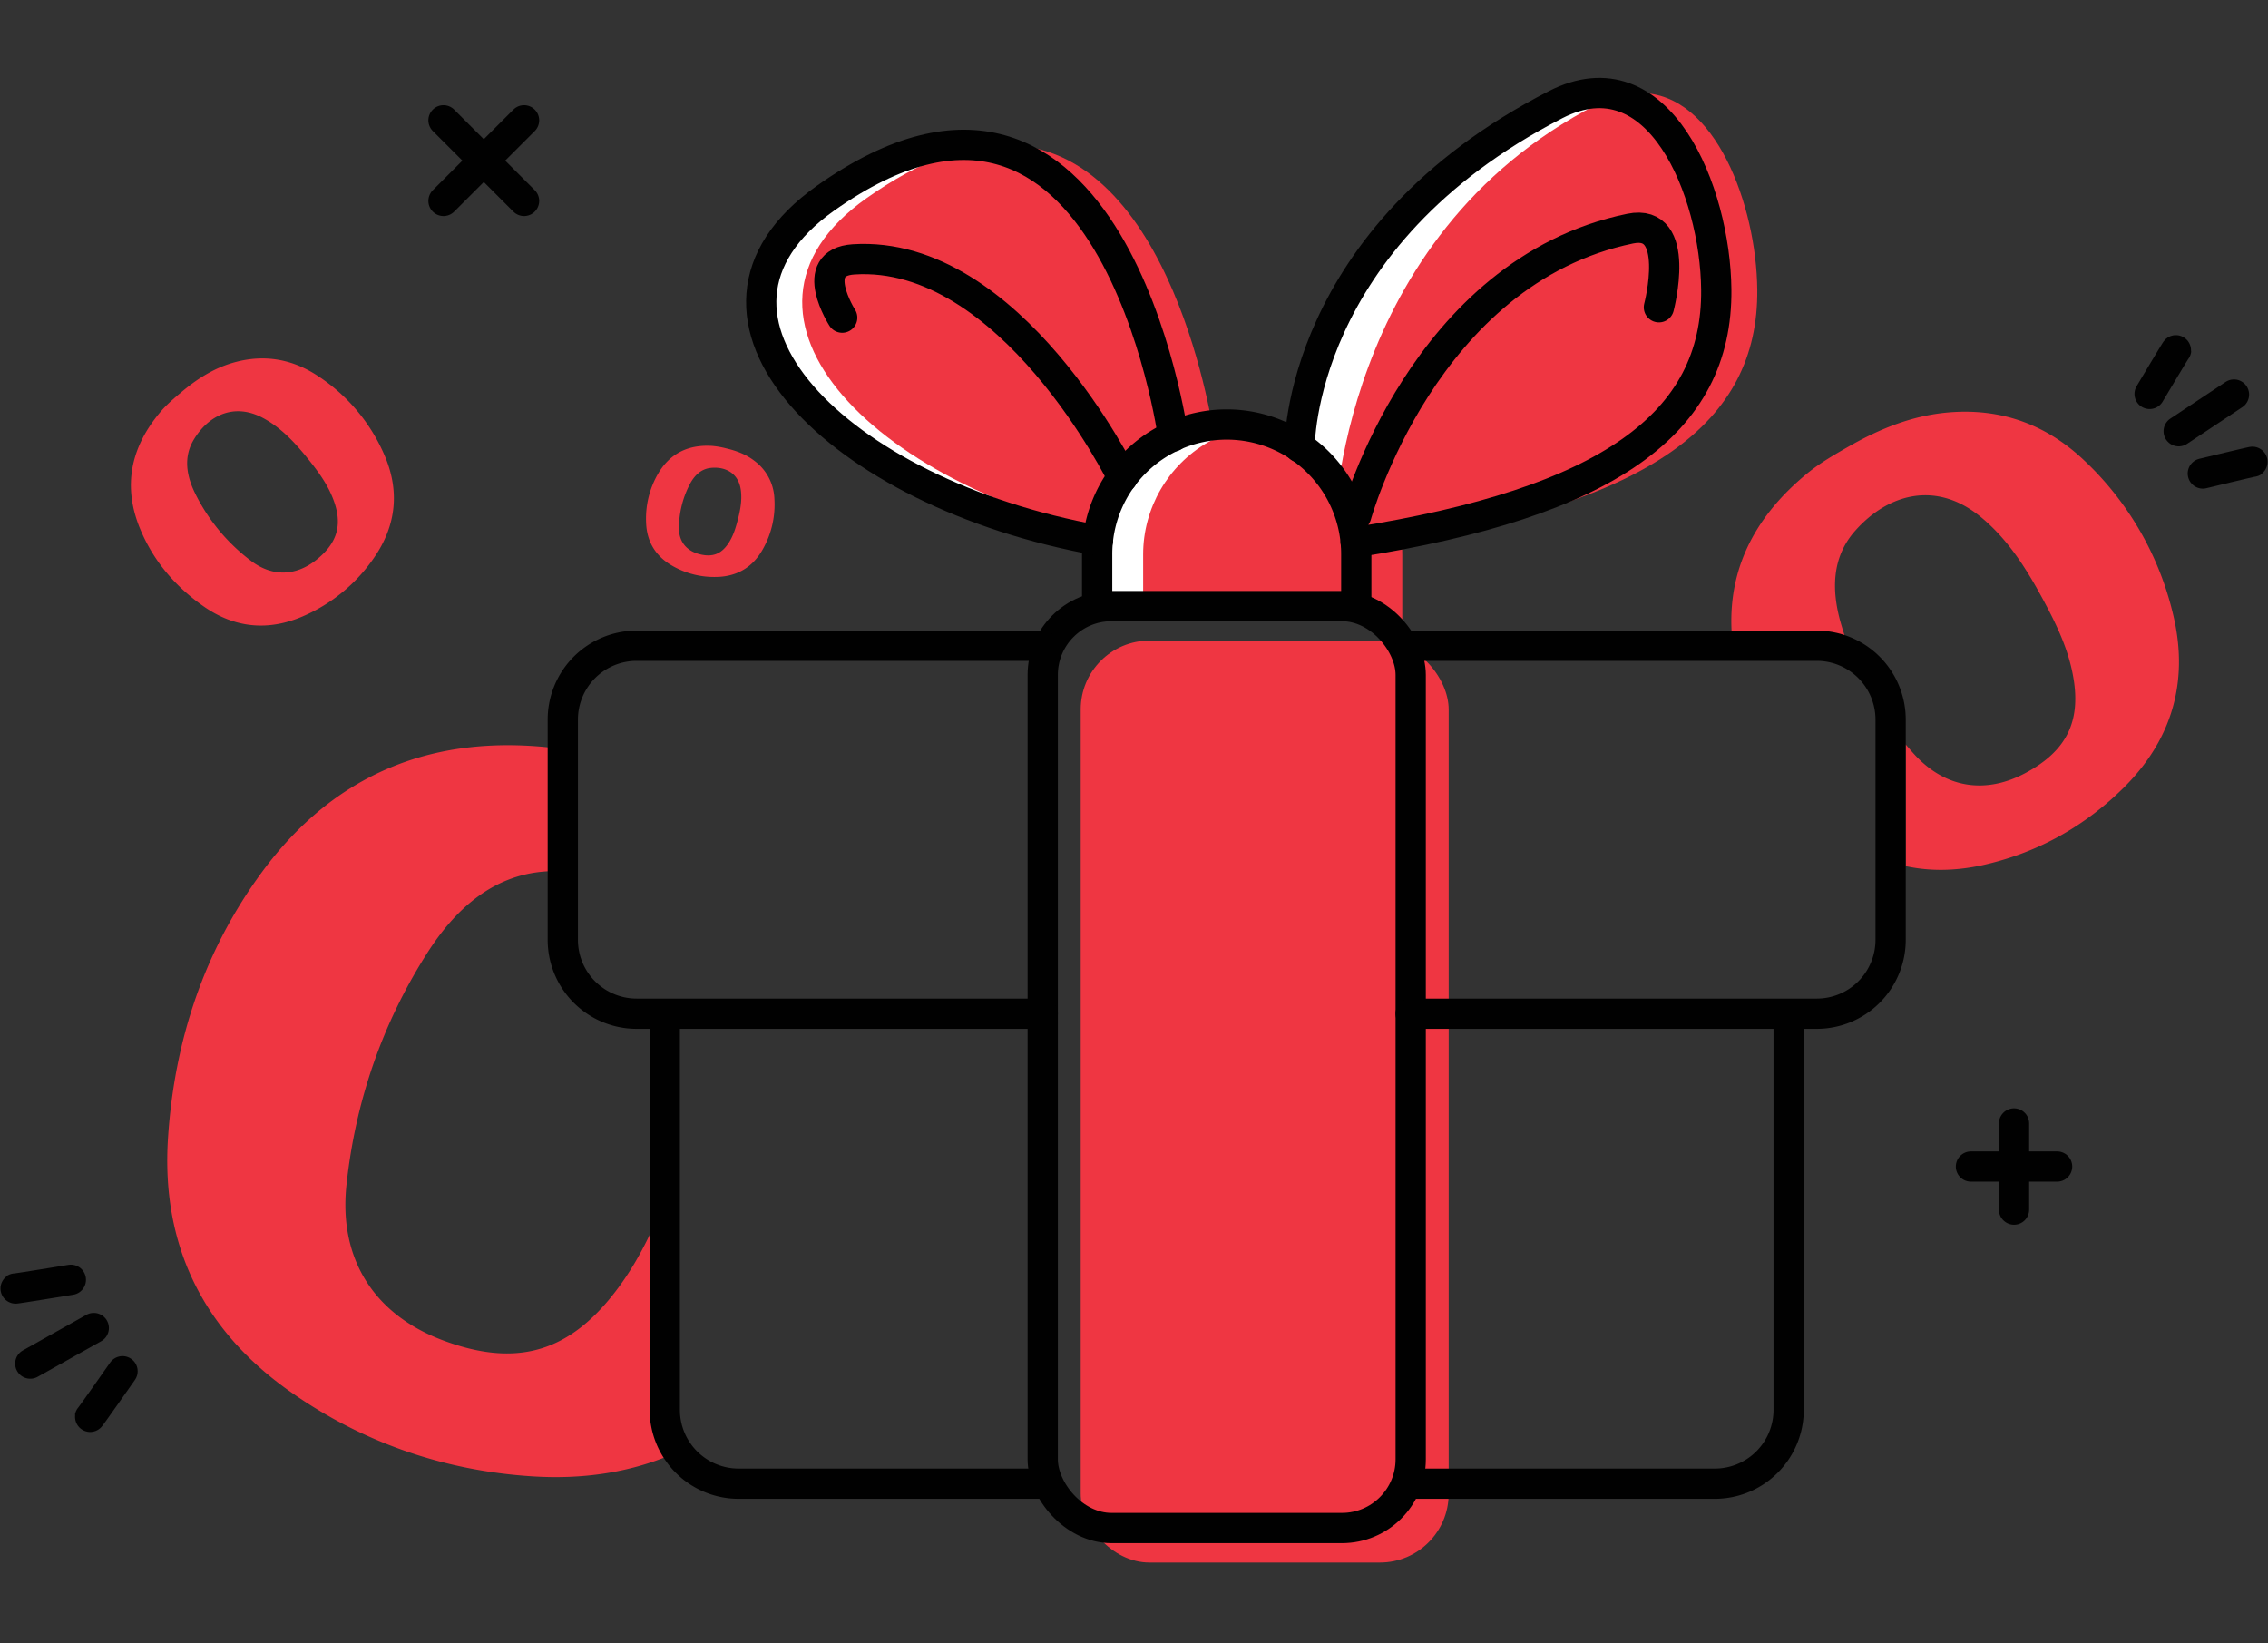 <svg id="Layer_1" data-name="Layer 1" xmlns="http://www.w3.org/2000/svg" viewBox="0 0 1649.134 1194.777"><rect x="0" y="0" width="1649.134" height="1194.777" fill="#333333" stroke="none"/><defs><style>.cls-1,.cls-3{fill:none}.cls-2{clip-path:url(#clip-path)}.cls-3{stroke:#010101;stroke-linecap:round;stroke-linejoin:round;stroke-width:22px}.cls-4{fill:#fff}.cls-6{fill:#ef3642}</style><clipPath id="clip-path" transform="translate(.001 56.64)"><path class="cls-1" d="M0 .002h1649.133V1079.49H0z"/></clipPath><clipPath id="clip-path-2" transform="translate(.001 56.64)"><path class="cls-1" d="M630.011 87.514c-120.385 85.206 8.6 214.678 198.128 248.743l54.692-75.521S853.541 48.72 730.56 48.689c-28.3-.006-61.537 11.212-100.549 38.825"/></clipPath><clipPath id="clip-path-4" transform="translate(.001 56.64)"><path class="cls-1" d="M831.221 346.536v39.428s101.381-1.9 136.047-1.9 41.2 22.077 41.2 22.077l11.168-2.79v-56.815a94.208 94.208 0 1 0-188.417 0"/></clipPath><clipPath id="clip-path-6" transform="translate(.001 56.64)"><path class="cls-1" d="M1160.875 19.489C972.928 115.954 970.194 327.84 970.194 327.84l45.385 9.814c183.287-28.96 263.165-86.255 262.185-183.76C1277.155 93.3 1247.6 10.99 1192.716 11c-9.808 0-20.436 2.633-31.841 8.487"/></clipPath><clipPath id="clip-path-7" transform="translate(.001 56.64)"><rect class="cls-1" x="785.814" y="409.161" width="267.568" height="670.329" rx="50" ry="50"/></clipPath></defs><g class="cls-2"><path class="cls-3" d="M68.194 965.614l-46.181 25.872"/><path class="cls-3" d="M89.1 940.4s-23.917 34.121-23.768 33.417M51.518 873.9s-41.119 6.744-40.512 6.359" transform="translate(.001 56.64)"/><path class="cls-3" d="M1584.194 313.553l40.199-26.669"/><path class="cls-3" d="M1563.051 229.789s19.4-32.644 19.312-31.994m19.385 89.85s36.906-8.94 36.38-8.55" transform="translate(.001 56.64)"/><path class="cls-4" d="M853.029 260.736S808.748-60.087 600.209 87.513c-120.386 85.207 8.6 214.679 198.129 248.744" transform="translate(.001 56.64)"/></g><g clip-path="url(#clip-path-2)"><path class="cls-6" transform="rotate(-77 731.831 220.789)" d="M514.15-21.695h364.156v428.33H514.15z"/></g><g class="cls-2"><path class="cls-4" d="M986.194 385.964v-39.428a94.209 94.209 0 1 0-188.417 0v39.428" transform="translate(.001 56.64)"/></g><g clip-path="url(#clip-path-4)"><path class="cls-6" transform="rotate(-77 961.033 357.553)" d="M829.301 220.14h192.257v218.189H829.301z"/></g><g class="cls-2"><path class="cls-4" d="M944.993 268.648s-1.867-152.694 186.08-249.159c75.224-38.61 116.172 62.979 116.89 134.4.979 97.505-78.9 154.8-262.186 183.76" transform="translate(.001 56.64)"/></g><g clip-path="url(#clip-path-6)"><path class="cls-6" transform="rotate(-77 1160.072 202.642)" d="M930.619-12.741h387.7v374.125h-387.7z"/></g><g clip-path="url(#clip-path-7)"><path class="cls-6" transform="rotate(-77 955.2 772.645)" d="M562.929 538.575h713.338v411.501H562.929z"/></g><g class="cls-2"><path class="cls-6" d="M1580.286 390.825a224.6 224.6 0 0 0-64.221-112.142c-27.655-26.506-60.833-38.753-99.366-35.436-26.143 2.25-49.764 11.824-72.283 24.669-10.5 6.021-21.018 12.013-30.419 19.735-40.27 33.074-59.847 74.068-54.118 123.878h62.756a62.8 62.8 0 0 1 22.224 4.048q-3.641-9.6-6.477-19.6c-6.589-23.272-6.568-47.178 10.326-66.411 23.813-27.109 58.452-36.7 90.377-11.278 19.643 15.643 32.554 36.348 41.6 52.138 12.944 23.141 21.822 41.133 26.037 61 7.442 35.072-3.072 57.64-34.335 74.2-28.8 15.251-57.936 10.9-80.468-13.831-2.164-2.375-4.256-4.8-6.317-7.238v88.551c18.154 3.978 37.514 3.588 57.927-1.135 38.727-8.961 72.717-28.076 100.877-56.087 34.9-34.72 47.271-77.02 35.883-125.059M486.753 807.132c-10.812 28.555-21.7 51.622-37.069 72.43-34.714 47-73.6 58.59-127.594 38.376-49.74-18.621-75.944-58.85-70.158-113.067 6.467-60.6 26.034-117.5 58.924-168.886 20.712-32.363 48.958-57.709 89.009-59.155v-89.949c-85.2-9.094-156.43 18.628-209.356 90.534-42.086 57.178-63.694 122.563-68.337 193.271-5.086 77.459 25.111 139.256 87.818 183.817 52.807 37.526 112.868 58.3 177.475 62.338 36.324 2.272 69.522-2.822 99.288-15.184z" transform="translate(.001 56.64)"/><path class="cls-3" d="M1464.465 816.871v62.641m-31.32-31.321h62.641M322.475 87.494l58.597 58.597m-58.597-.001l58.597-58.597"/><path class="cls-6" d="M528.4 269.461c7.413 1.759 14.407 4.442 20.473 9.205a36.092 36.092 0 0 1 14.232 27.548 66.02 66.02 0 0 1-8.707 36.97c-7.194 12.6-18.337 19.207-32.8 19.66a61.1 61.1 0 0 1-32.92-8.194c-12.012-6.941-18.477-17.527-18.873-31.521a64.806 64.806 0 0 1 9-35.857c8.824-14.7 22.221-20.755 39.1-19.677a63.812 63.812 0 0 1 10.493 1.866m8.7 49.358c1.226-5.206 2.607-12.243 1.527-19.544-1.756-11.866-11.12-16.756-21.673-15.712-7.488.741-12.29 5.871-15.543 12.192a69.681 69.681 0 0 0-7.727 31.32c-.123 9.832 5.262 16.612 14.508 19.116 10.036 2.717 16.822-.02 22.261-9.047 3.081-5.112 4.784-10.758 6.647-18.325M131.9 228.466c11.493-9.69 23.956-17.631 38.627-21.662 21.624-5.94 41.831-2.443 60.386 9.767a130.219 130.219 0 0 1 48.4 57.2c11.541 26.2 8.934 51.618-7.322 75.084a120.556 120.556 0 0 1-51.631 42.583c-25.1 10.9-49.48 8.73-72.134-7.068-20.68-14.42-36.619-33.029-46.291-56.364-12.949-31.243-6.83-59.593 14.688-85.089 4.55-5.391 9.92-9.914 15.272-14.451m88.477 44.141c-6.816-8.054-16.354-18.5-29.2-25.361-20.877-11.144-39.621-2.034-50.352 15.927-7.613 12.743-5.113 26.377 1.09 38.955a137.453 137.453 0 0 0 40.595 49.012c15.447 11.736 32.518 11.155 47.339-.568 16.089-12.726 19.713-26.7 11.783-45.917-4.491-10.886-11.443-20.212-21.256-32.048" transform="translate(.001 56.64)"/><rect class="cls-3" x="758.203" y="440.705" width="267.567" height="670.329" rx="50" ry="50"/><path class="cls-3" d="M986.194 381.031v-34.495a94.209 94.209 0 1 0-188.417 0v34.495M758.2 680.444H462.967a53.732 53.732 0 0 1-53.732-53.731V466.607a53.732 53.732 0 0 1 53.732-53.731H758.2m267.569 0H1321a53.732 53.732 0 0 1 53.732 53.731v160.106A53.732 53.732 0 0 1 1321 680.444h-295.231m0 0h274.821v287.981a53.731 53.731 0 0 1-53.731 53.732H1027.77m-272.889 0h-217.77a53.731 53.731 0 0 1-53.731-53.731V680.444H758.2" transform="translate(.001 56.64)"/><path class="cls-3" d="M853.029 260.736S808.748-60.087 600.209 87.513c-120.386 85.207 8.6 214.679 198.129 248.744m146.655-67.609s-1.867-152.694 186.08-249.159c75.224-38.61 116.172 62.979 116.89 134.4.979 97.505-78.9 154.8-262.186 183.76" transform="translate(.001 56.64)"/><path class="cls-3" d="M816.228 290.532S734.9 124.521 620.647 131.947c-33.9 2.2-8.259 42.381-8.259 42.381m373.806 143.85s48.707-177.66 199.186-208.593c37.969-7.8 20.873 57.2 20.873 57.2" transform="translate(.001 56.64)"/></g></svg>